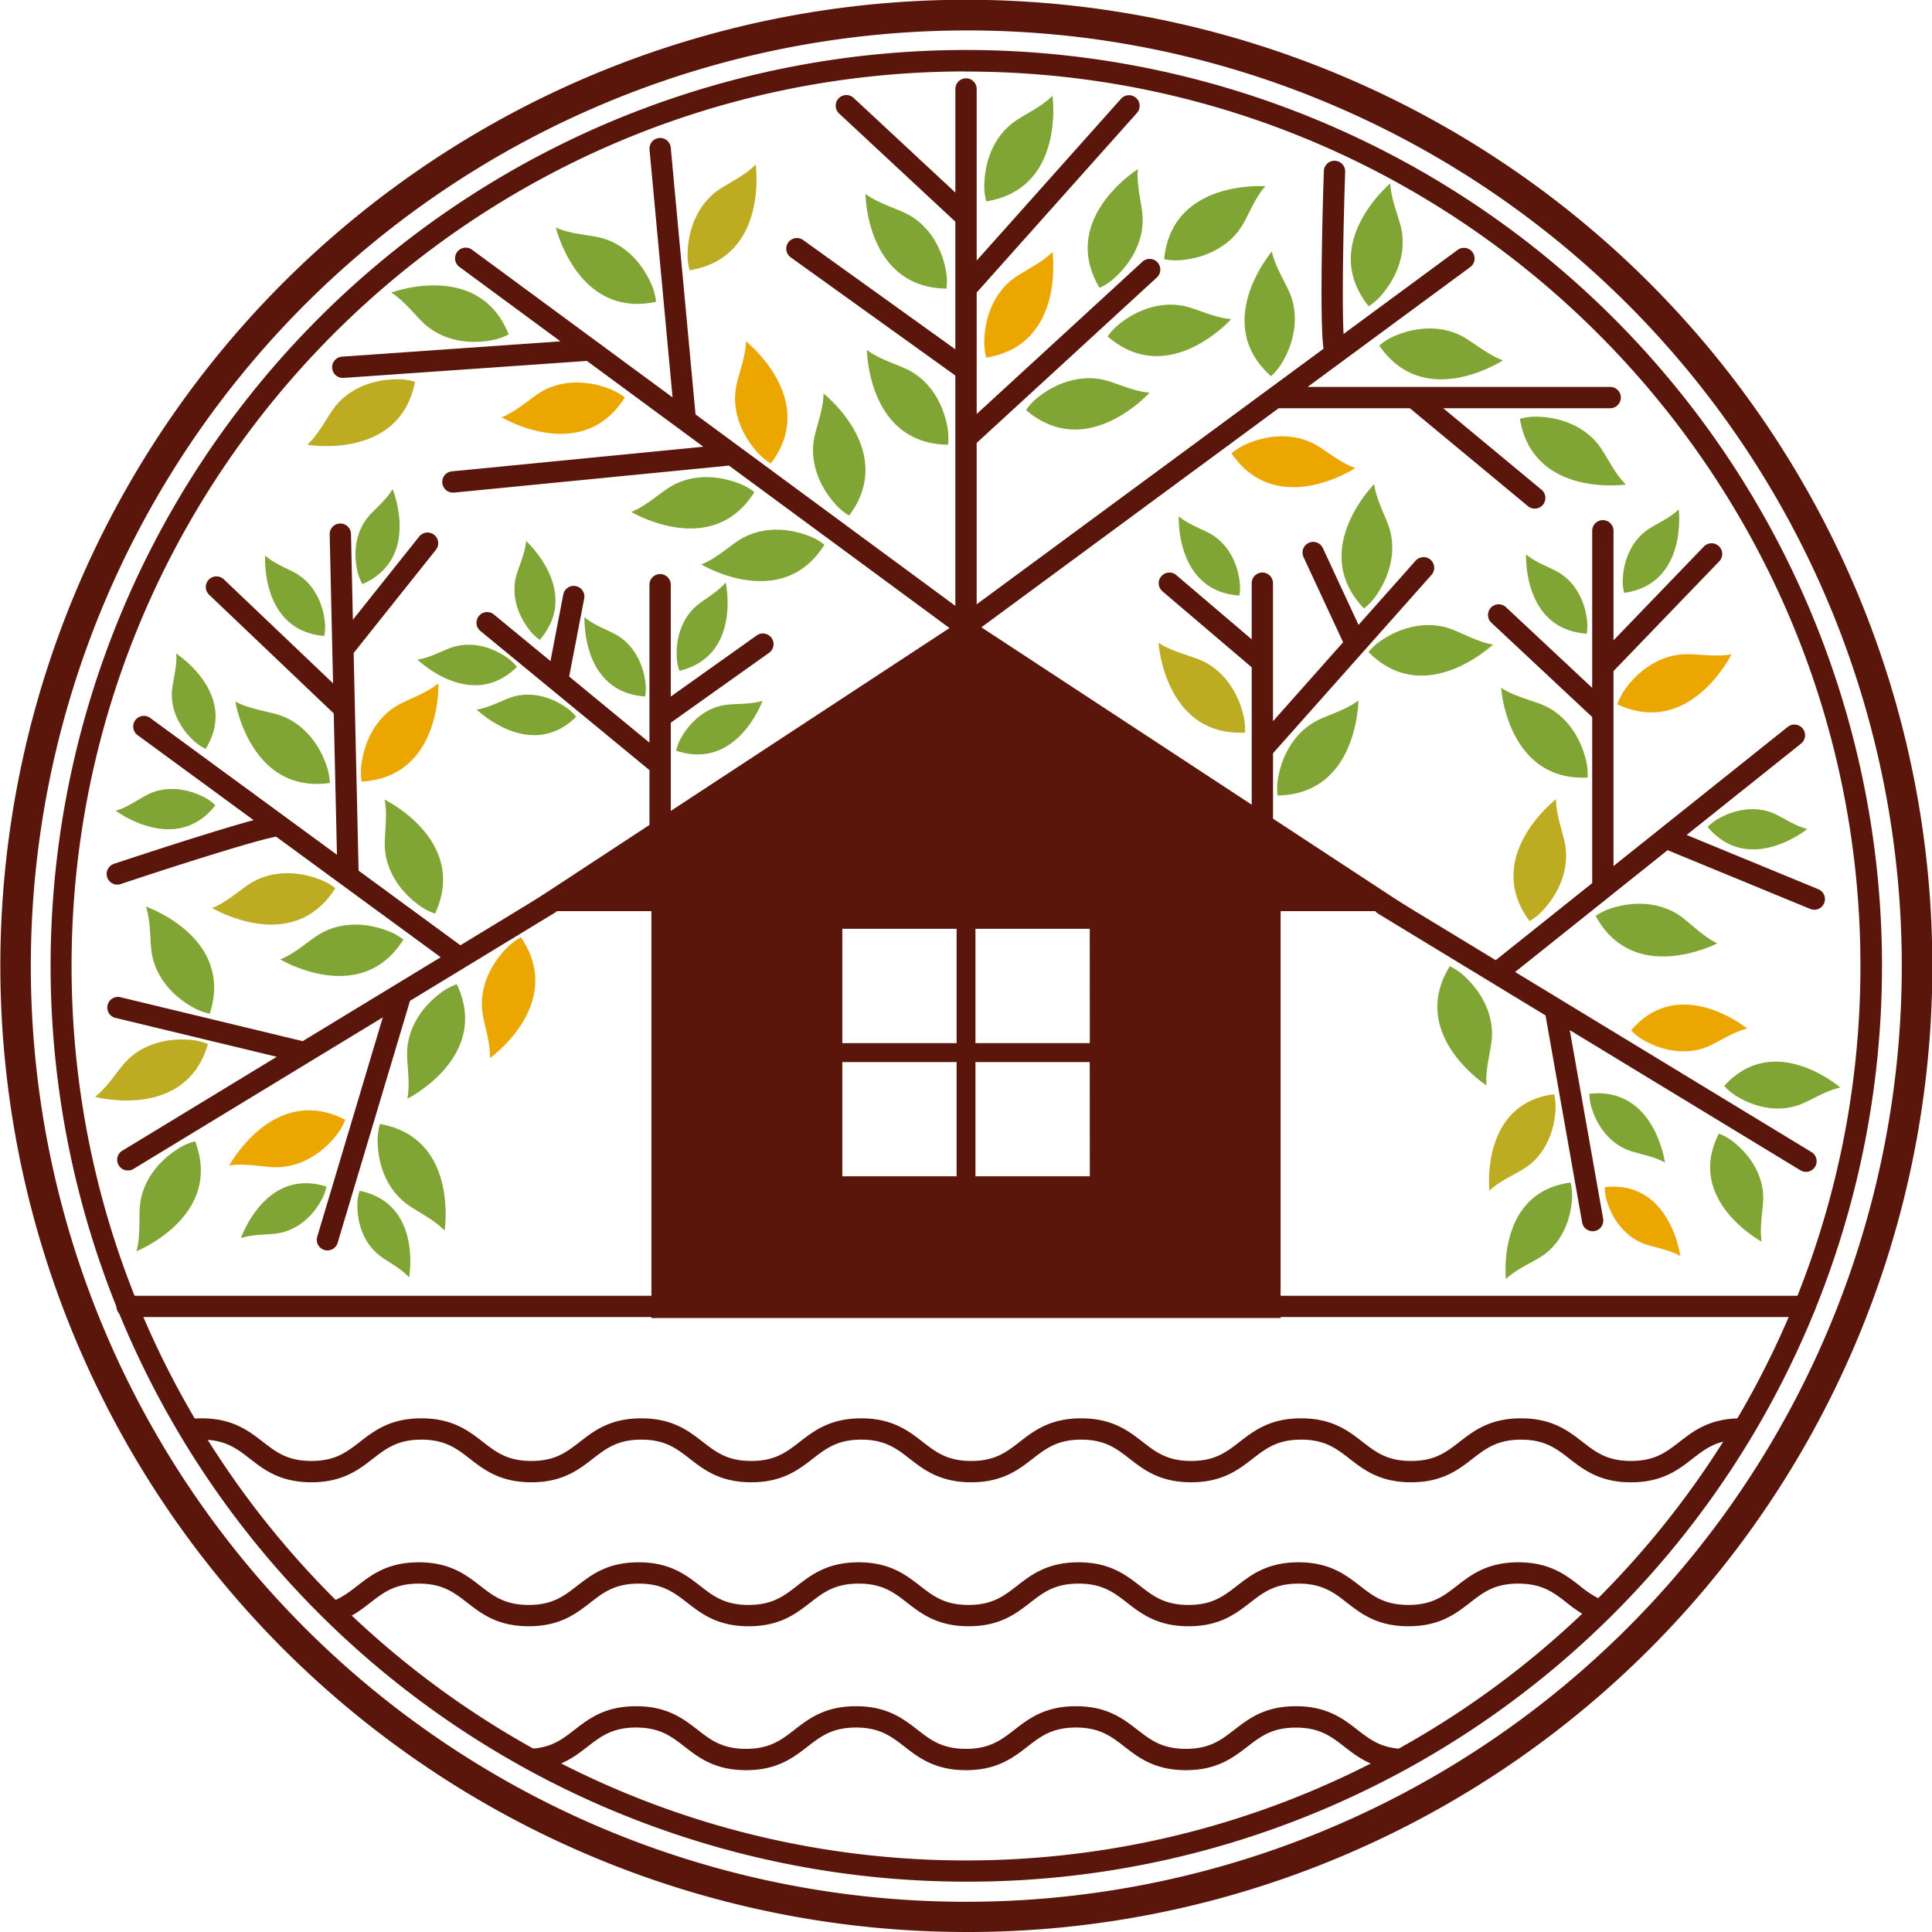 <svg xmlns="http://www.w3.org/2000/svg" viewBox="0 0 1027.77 1027.77"><defs><style>.cls-1{fill:#5a160b;}.cls-2{fill:#eba700;}.cls-3{fill:#bdab21;}.cls-4{fill:#80a534;}</style></defs><g id="Layer_2" data-name="Layer 2"><g id="Layer_1-2" data-name="Layer 1"><path class="cls-1" d="M513.89,1027.77a514,514,0,0,1-200-987.37,514,514,0,0,1,400.08,947A510.82,510.82,0,0,1,513.89,1027.77Zm0-1011.57A497.82,497.82,0,0,0,320.16,972.46,497.81,497.81,0,0,0,707.61,55.32,494.46,494.46,0,0,0,513.89,16.2Z"/><path class="cls-1" d="M867.65,788.55c-16.57,0-25.15-6.65-32.73-12.53-7-5.44-13.09-10.15-25.77-10.15S790.4,770.58,783.37,776c-7.57,5.88-16.16,12.53-32.72,12.53S725.5,781.9,717.92,776c-7-5.44-13.09-10.15-25.77-10.15S673.4,770.58,666.37,776c-7.57,5.88-16.16,12.53-32.72,12.53S608.5,781.9,600.92,776c-7-5.44-13.09-10.15-25.77-10.15S556.4,770.58,549.37,776c-7.57,5.88-16.16,12.53-32.72,12.53S491.5,781.9,483.92,776c-7-5.44-13.09-10.15-25.77-10.15S439.4,770.58,432.37,776c-7.57,5.88-16.16,12.53-32.72,12.53S374.5,781.9,366.93,776c-7-5.44-13.09-10.15-25.78-10.15S322.4,770.58,315.38,776c-7.57,5.88-16.16,12.53-32.72,12.53S257.51,781.9,249.93,776c-7-5.44-13.09-10.15-25.77-10.15s-18.75,4.71-25.78,10.15c-7.57,5.88-16.15,12.53-32.72,12.53S140.51,781.9,132.94,776c-7-5.44-13.09-10.15-25.78-10.15-1.19,0-2.37,0-3.49.13a5.67,5.67,0,0,1-.86-11.3c1.41-.11,2.87-.17,4.35-.17,16.57,0,25.15,6.66,32.73,12.53,7,5.45,13.09,10.15,25.77,10.15s18.75-4.7,25.78-10.15c7.57-5.87,16.15-12.53,32.72-12.53s25.15,6.66,32.72,12.53c7,5.45,13.09,10.15,25.78,10.15s18.75-4.7,25.77-10.15c7.57-5.87,16.16-12.53,32.72-12.53s25.15,6.66,32.73,12.53c7,5.45,13.09,10.15,25.77,10.15s18.75-4.7,25.77-10.15c7.58-5.87,16.16-12.53,32.73-12.53s25.15,6.66,32.72,12.53c7,5.45,13.09,10.15,25.78,10.15s18.75-4.7,25.77-10.15c7.58-5.87,16.16-12.53,32.73-12.53s25.15,6.66,32.72,12.53c7,5.45,13.09,10.15,25.78,10.15s18.75-4.7,25.77-10.15c7.58-5.87,16.16-12.53,32.73-12.53s25.15,6.66,32.72,12.53c7,5.45,13.09,10.15,25.78,10.15s18.75-4.7,25.77-10.15c7.58-5.87,16.16-12.53,32.73-12.53s25.15,6.66,32.72,12.53c7,5.45,13.1,10.15,25.78,10.15s18.75-4.7,25.78-10.15c7.57-5.87,16.16-12.53,32.72-12.53a5.67,5.67,0,0,1,0,11.34c-12.68,0-18.75,4.71-25.77,10.15C892.8,781.9,884.22,788.55,867.65,788.55Z"/><path class="cls-1" d="M749.26,865.12c-16.57,0-25.15-6.66-32.72-12.53-7-5.45-13.1-10.15-25.78-10.15S672,847.14,665,852.59c-7.57,5.87-16.16,12.53-32.72,12.53s-25.15-6.66-32.73-12.53c-7-5.45-13.09-10.15-25.77-10.15S555,847.14,548,852.59c-7.57,5.87-16.16,12.53-32.72,12.53s-25.15-6.66-32.73-12.53c-7-5.45-13.09-10.15-25.77-10.15S438,847.14,431,852.59c-7.57,5.87-16.15,12.53-32.72,12.53s-25.15-6.66-32.72-12.53c-7-5.45-13.09-10.15-25.78-10.15S321,847.14,314,852.59c-7.57,5.87-16.16,12.53-32.72,12.53s-25.15-6.66-32.72-12.53c-7-5.45-13.1-10.15-25.78-10.15S204,847.14,197,852.59c-4.22,3.27-8.58,6.65-14.45,9.11a5.67,5.67,0,1,1-4.38-10.46c4.49-1.88,8.08-4.66,11.88-7.61,7.57-5.87,16.16-12.53,32.72-12.53s25.15,6.66,32.72,12.53c7,5.44,13.1,10.15,25.78,10.15S300,849.07,307,843.63c7.58-5.87,16.16-12.53,32.72-12.53s25.15,6.66,32.73,12.53c7,5.44,13.09,10.15,25.77,10.15S417,849.07,424,843.63c7.58-5.87,16.16-12.53,32.73-12.53s25.15,6.66,32.72,12.53c7,5.44,13.09,10.15,25.78,10.15S534,849.07,541,843.63c7.58-5.87,16.16-12.53,32.73-12.53s25.15,6.66,32.72,12.53c7,5.44,13.09,10.15,25.78,10.15S651,849.07,658,843.63c7.58-5.87,16.16-12.53,32.73-12.53s25.15,6.66,32.72,12.53c7,5.44,13.1,10.15,25.78,10.15S768,849.07,775,843.63c7.57-5.87,16.15-12.53,32.72-12.53s25.15,6.66,32.72,12.53a57,57,0,0,0,10.8,7.13,5.67,5.67,0,0,1-4.78,10.29,66.57,66.57,0,0,1-13-8.46c-7-5.45-13.1-10.15-25.78-10.15S789,847.14,782,852.59C774.41,858.46,765.83,865.12,749.26,865.12Z"/><path class="cls-1" d="M630.87,941.68c-16.57,0-25.15-6.65-32.72-12.53-7-5.44-13.1-10.15-25.78-10.15s-18.75,4.71-25.78,10.15c-7.57,5.88-16.16,12.53-32.72,12.53s-25.15-6.65-32.73-12.53c-7-5.44-13.09-10.15-25.77-10.15s-18.75,4.71-25.77,10.15c-7.58,5.88-16.16,12.53-32.73,12.53s-25.15-6.65-32.72-12.53c-7-5.44-13.09-10.15-25.77-10.15s-18.75,4.71-25.78,10.15c-6.65,5.17-14.2,11-27.31,12.28a5.67,5.67,0,1,1-1.09-11.29c9.85-.95,15.23-5.12,21.45-9.95,7.58-5.87,16.16-12.53,32.73-12.53s25.15,6.66,32.72,12.53c7,5.45,13.09,10.15,25.77,10.15s18.75-4.7,25.78-10.15c7.57-5.87,16.15-12.53,32.72-12.53s25.15,6.66,32.72,12.53c7,5.45,13.09,10.15,25.78,10.15s18.75-4.7,25.78-10.15c7.57-5.87,16.15-12.53,32.72-12.53s25.15,6.66,32.72,12.53c7,5.45,13.1,10.15,25.78,10.15s18.75-4.7,25.78-10.15c7.57-5.87,16.15-12.53,32.72-12.53s25.15,6.66,32.73,12.53c6.23,4.84,11.62,9,21.48,10a5.67,5.67,0,1,1-1.08,11.28c-13.13-1.25-20.69-7.11-27.35-12.28-7-5.44-13.09-10.15-25.78-10.15s-18.75,4.71-25.78,10.15C656,935,647.44,941.68,630.87,941.68Z"/><path class="cls-2" d="M410.08,246.55a31,31,0,0,1-8-6.9c-8.35-9.69-13-22.54-10.25-35,1.4-6.39,4.93-15.41,5-23.06C396.81,181.56,435.94,212.47,410.08,246.55Z"/><path class="cls-3" d="M366.84,143.78a31.16,31.16,0,0,1-1-10.5c.64-12.78,6.12-25.3,16.73-32.45C388,97.17,396.73,93.07,402,87.54,402,87.54,409.07,136.92,366.84,143.78Z"/><path class="cls-2" d="M524.69,190.24a30.94,30.94,0,0,1-1-10.51c.63-12.78,6.12-25.29,16.72-32.45,5.43-3.65,14.2-7.76,19.49-13.28C559.87,134,566.92,183.37,524.69,190.24Z"/><path class="cls-4" d="M545.83,218.12a31.11,31.11,0,0,1,7.38-7.54c10.19-7.74,23.3-11.59,35.6-8.07,6.29,1.8,15.07,5.87,22.71,6.37C611.52,208.88,578.25,246,545.83,218.12Z"/><path class="cls-2" d="M655.13,241.19a31.17,31.17,0,0,1,9.06-5.42c11.82-4.88,25.48-5.27,36.48,1.27,5.62,3.34,13.08,9.51,20.34,11.94C721,249,679.37,276.44,655.13,241.19Z"/><path class="cls-4" d="M808.55,222.81a31.13,31.13,0,0,1,10.5-1.08c12.78.58,25.31,6,32.52,16.58,3.68,5.41,7.82,14.16,13.37,19.43C864.94,257.74,815.6,265,808.55,222.81Z"/><path class="cls-4" d="M733.73,183.82a30.75,30.75,0,0,1,9-5.42c11.83-4.89,25.48-5.27,36.49,1.26,5.62,3.34,13.08,9.52,20.33,12C799.6,191.61,758,219.07,733.73,183.82Z"/><path class="cls-4" d="M679.64,423.17a31.19,31.19,0,0,1,.51-10.54c2.48-12.56,9.72-24.14,21.26-29.68,5.89-2.83,15.17-5.62,21.21-10.31C722.62,372.64,722.42,422.51,679.64,423.17Z"/><path class="cls-4" d="M848.85,487.26a31.1,31.1,0,0,1,9.57-4.45c12.27-3.63,25.89-2.61,36.16,5,5.24,3.9,12,10.82,19,14C913.57,501.83,869.31,524.83,848.85,487.26Z"/><path class="cls-4" d="M771.24,514a30.87,30.87,0,0,1,8.62,6.09c9.26,8.84,15.13,21.17,13.61,33.87-.78,6.49-3.42,15.82-2.7,23.43C790.77,577.4,748.82,550.44,771.24,514Z"/><path class="cls-3" d="M826.73,582.09a29,29,0,0,1,.65,9.81c-1,11.88-6.43,23.37-16.52,29.72-5.15,3.24-13.44,6.81-18.53,11.8C792.33,633.42,787.22,587.24,826.73,582.09Z"/><path class="cls-4" d="M835.52,629.1a28.76,28.76,0,0,1,.66,9.8c-1,11.88-6.44,23.37-16.53,29.72-5.15,3.25-13.44,6.81-18.53,11.8C801.12,680.42,796,634.25,835.52,629.1Z"/><path class="cls-4" d="M914.4,603.05a28.93,28.93,0,0,1,8.45,5c9.23,7.54,15.59,18.56,15.1,30.47-.25,6.08-2,14.93-.8,22C937.15,660.49,896.23,638.51,914.4,603.05Z"/><path class="cls-4" d="M728,346.87a31.1,31.1,0,0,1,8-6.94c10.78-6.91,24.14-9.71,36.13-5.23,6.13,2.29,14.56,7.05,22.14,8.15C794.22,342.85,758.11,377.26,728,346.87Z"/><path class="cls-4" d="M864,315.41a24.84,24.84,0,0,1-.66-8.41c.71-10.22,5.29-20.14,13.89-25.7,4.39-2.84,11.47-6,15.79-10.32C893.06,271,897.93,310.58,864,315.41Z"/><path class="cls-4" d="M908.42,439.93a25,25,0,0,1,6.79-5c9-4.81,19.88-6.19,29.15-1.85,4.73,2.22,11.16,6.56,17.12,7.92C961.48,441,930.48,466.1,908.42,439.93Z"/><path class="cls-2" d="M860.39,374.66a31.07,31.07,0,0,1,5.07-9.26c7.72-10.2,19.3-17.45,32.09-17.39,6.54,0,16.1,1.58,23.59,0C921.14,348,899.15,392.77,860.39,374.66Z"/><path class="cls-4" d="M589.24,179a31.11,31.11,0,0,1,7.38-7.54c10.2-7.74,23.3-11.59,35.61-8.07,6.28,1.8,15.07,5.87,22.71,6.37C654.94,169.8,621.66,207,589.24,179Z"/><path class="cls-4" d="M524.69,107.13a30.85,30.85,0,0,1-1-10.5c.63-12.78,6.12-25.29,16.72-32.45,5.43-3.66,14.2-7.76,19.49-13.29C559.87,50.89,566.92,100.27,524.69,107.13Z"/><path class="cls-4" d="M270.59,177.9a31.09,31.09,0,0,1-10,3.27c-12.61,2.13-26-.52-35.29-9.34-4.74-4.5-10.64-12.19-17.17-16.16C208.09,155.67,254.78,138.14,270.59,177.9Z"/><path class="cls-4" d="M451.71,274.26a31.06,31.06,0,0,1-8-6.85c-8.4-9.65-13.13-22.47-10.45-35,1.37-6.4,4.85-15.44,4.83-23.09C438.06,209.34,477.37,240,451.71,274.26Z"/><path class="cls-2" d="M192.4,415.77a31,31,0,0,1,.07-10.55c2-12.65,8.71-24.52,20-30.54,5.77-3.07,14.93-6.25,20.76-11.19C233.23,363.49,235.12,413.33,192.4,415.77Z"/><path class="cls-4" d="M231.45,486a31,31,0,0,1-9.28-5c-10.22-7.69-17.51-19.24-17.49-32,0-6.54,1.53-16.11-.08-23.59C204.6,425.32,249.44,447.17,231.45,486Z"/><path class="cls-4" d="M111.59,539.26a31,31,0,0,1-9.82-3.88c-11.08-6.4-19.7-17-21.23-29.7-.78-6.49-.42-16.17-2.92-23.4C77.62,482.28,124.76,498.56,111.59,539.26Z"/><path class="cls-2" d="M183.68,595.7a31.19,31.19,0,0,1-5.41,9.06c-8.11,9.9-20,16.7-32.74,16.15-6.53-.28-16-2.19-23.57-.89C122,620,145.64,576.12,183.68,595.7Z"/><path class="cls-4" d="M287.15,340.37a24.8,24.8,0,0,1-6-5.91c-6.17-8.17-9.24-18.66-6.41-28.5,1.45-5,4.72-12,5.13-18.16C279.84,287.8,309.52,314.47,287.15,340.37Z"/><path class="cls-4" d="M192.81,310.74a24.76,24.76,0,0,1-2.89-7.93c-2.06-10-.31-20.81,6.48-28.48,3.47-3.91,9.45-8.84,12.45-14.18C208.85,260.15,224.16,297,192.81,310.74Z"/><path class="cls-4" d="M109.41,398.38a24.73,24.73,0,0,1-6.9-4.86c-7.41-7.07-12.12-16.93-10.91-27.09.62-5.2,2.71-12.66,2.13-18.75C93.73,347.68,127.32,369.22,109.41,398.38Z"/><path class="cls-4" d="M173.66,631.25a24.86,24.86,0,0,1-3.06,7.86c-5.08,8.89-13.52,15.84-23.68,17.11-5.19.64-12.94.4-18.71,2.43C128.21,658.65,141.05,620.87,173.66,631.25Z"/><path class="cls-4" d="M361.44,356.86a24.93,24.93,0,0,1-1.46-8.31c-.28-10.24,3.32-20.55,11.34-26.91,4.1-3.25,10.85-7.07,14.73-11.8C386.05,309.84,394.7,348.79,361.44,356.86Z"/><path class="cls-4" d="M359.7,399.33a24.83,24.83,0,0,1,3.21-7.81c5.24-8.79,13.81-15.58,24-16.66,5.2-.55,12.94-.16,18.75-2.08C405.65,372.78,392.12,410.31,359.7,399.33Z"/><path class="cls-4" d="M401.31,261.78a31.09,31.09,0,0,0-9.27-5c-12-4.39-25.68-4.22-36.4,2.76-5.48,3.57-12.68,10.05-19.83,12.77C335.81,272.26,378.53,298,401.31,261.78Z"/><path class="cls-4" d="M504.3,236.59a31.26,31.26,0,0,0-.53-10.54c-2.52-12.55-9.79-24.11-21.34-29.62-5.9-2.81-15.19-5.58-21.24-10.26C461.19,186.17,461.52,236,504.3,236.59Z"/><path class="cls-4" d="M503.51,153.54A30.93,30.93,0,0,0,503,143c-2.52-12.54-9.79-24.11-21.34-29.62-5.9-2.81-15.18-5.58-21.24-10.26C460.4,103.12,460.73,153,503.51,153.54Z"/><path class="cls-4" d="M584.94,153.14a31,31,0,0,0,8.7-6c9.37-8.72,15.41-21,14.06-33.69C607,107,604.5,97.62,605.32,90,605.32,90,563,116.41,584.94,153.14Z"/><path class="cls-4" d="M619.31,137.88a31.31,31.31,0,0,0,10.55.34c12.71-1.48,24.83-7.77,31.28-18.82,3.29-5.65,6.81-14.68,12-20.32C673.12,99.08,623.39,95.29,619.31,137.88Z"/><path class="cls-4" d="M676.16,200.13a31.07,31.07,0,0,0,6.5-8.31c6.31-11.13,8.4-24.63,3.28-36.36-2.62-6-7.82-14.16-9.33-21.66C676.61,133.8,644.19,171.7,676.16,200.13Z"/><path class="cls-4" d="M728.11,162.92a30.87,30.87,0,0,0,7.79-7.12c8.08-9.92,12.38-22.88,9.29-35.3-1.58-6.35-5.35-15.27-5.59-22.92C739.6,97.58,701.32,129.56,728.11,162.92Z"/><path class="cls-2" d="M332.38,211.44a31.2,31.2,0,0,0-9.28-5c-12-4.39-25.67-4.22-36.4,2.76-5.48,3.57-12.68,10.05-19.83,12.77C266.87,221.93,309.6,247.66,332.38,211.44Z"/><path class="cls-3" d="M220.77,203.13a30.86,30.86,0,0,0-10.46-1.35c-12.8.24-25.47,5.34-32.95,15.72-3.82,5.31-8.19,13.95-13.87,19.08C163.49,236.58,212.63,245.13,220.77,203.13Z"/><path class="cls-4" d="M349,160.53a31,31,0,0,0-2.88-10.15c-5.26-11.67-14.94-21.31-27.43-24.09-6.38-1.42-16.05-2-23-5.25C295.74,121,307.23,169.58,349,160.53Z"/><path class="cls-4" d="M438.58,289.79a30.91,30.91,0,0,0-9.27-5.05c-12-4.39-25.68-4.22-36.4,2.76-5.48,3.57-12.68,10.05-19.83,12.77C373.08,300.27,415.81,326,438.58,289.79Z"/><path class="cls-4" d="M214.59,499.84a31,31,0,0,0-9.27-5c-12-4.4-25.68-4.22-36.4,2.76-5.48,3.57-12.68,10.05-19.83,12.77C149.09,510.33,191.82,536.06,214.59,499.84Z"/><path class="cls-2" d="M277.12,498.64a31.2,31.2,0,0,0-8.32,6.5c-8.82,9.26-14.11,21.86-12,34.48,1.09,6.44,4.16,15.63,3.8,23.27C260.61,562.89,301.25,534,277.12,498.64Z"/><path class="cls-4" d="M243,523.59a31,31,0,0,0-9.23,5.12c-10.16,7.78-17.35,19.4-17.21,32.19.07,6.54,1.67,16.1.13,23.59C216.69,584.49,261.33,562.24,243,523.59Z"/><path class="cls-4" d="M202.11,597.91a31,31,0,0,0-1.17,10.49c.45,12.79,5.76,25.37,16.27,32.67,5.37,3.74,14.08,8,19.3,13.56C236.51,654.63,244.24,605.36,202.11,597.91Z"/><path class="cls-3" d="M178.38,472.49a31,31,0,0,0-9.27-5c-12-4.4-25.68-4.22-36.4,2.76-5.48,3.57-12.68,10.05-19.83,12.77C112.88,483,155.6,508.71,178.38,472.49Z"/><path class="cls-4" d="M175.44,416.52a31.24,31.24,0,0,0-2.12-10.34c-4.39-12-13.33-22.35-25.58-26.05-6.26-1.89-15.85-3.22-22.54-6.93C125.2,373.2,133.07,422.45,175.44,416.52Z"/><path class="cls-3" d="M110.62,555.4a31.18,31.18,0,0,0-10.3-2.3c-12.76-.92-25.85,3-34.24,12.65-4.29,4.94-9.44,13.14-15.56,17.73C50.52,583.48,98.67,596.48,110.62,555.4Z"/><path class="cls-4" d="M103.82,607.13a30.87,30.87,0,0,0-9.63,4.33c-10.76,6.92-18.89,17.9-19.81,30.66-.47,6.52.33,16.18-1.82,23.52C72.56,665.64,118.89,647.16,103.82,607.13Z"/><path class="cls-3" d="M662.3,389.74a31.22,31.22,0,0,0-1.16-10.49c-3.25-12.37-11.19-23.49-23-28.3-6.06-2.47-15.49-4.68-21.81-9C616.28,342,619.56,391.73,662.3,389.74Z"/><path class="cls-3" d="M813.68,490a30.9,30.9,0,0,0,8.07-6.8c8.47-9.6,13.27-22.38,10.67-34.91-1.33-6.4-4.75-15.47-4.68-23.12C827.74,425.19,788.23,455.63,813.68,490Z"/><path class="cls-2" d="M867.72,548.14A29.2,29.2,0,0,0,875.6,554c10.49,5.65,23.1,7.31,33.92,2.31,5.53-2.56,13-7.57,20-9.13C929.5,547.2,893.54,517.79,867.72,548.14Z"/><path class="cls-4" d="M917.24,577.69a29.08,29.08,0,0,0,7.7,6.11c10.32,6,22.88,8,33.84,3.31,5.6-2.39,13.25-7.18,20.24-8.53C979,578.58,944,548.12,917.24,577.69Z"/><path class="cls-4" d="M844.54,413.66a31.22,31.22,0,0,0-1.16-10.49c-3.26-12.37-11.2-23.49-23-28.3-6.06-2.47-15.49-4.68-21.81-9C798.52,365.88,801.8,415.65,844.54,413.66Z"/><path class="cls-4" d="M659.31,316.82a24.81,24.81,0,0,0,0-8.44c-1.46-10.13-6.76-19.69-15.74-24.6-4.59-2.51-11.89-5.12-16.52-9.13C627.09,274.65,625.16,314.51,659.31,316.82Z"/><path class="cls-4" d="M343.19,370.51a24.81,24.81,0,0,0,0-8.44c-1.46-10.14-6.76-19.69-15.75-24.6-4.59-2.51-11.88-5.13-16.51-9.13C311,328.34,309,368.19,343.19,370.51Z"/><path class="cls-4" d="M306.51,381.33a24.85,24.85,0,0,0-6.29-5.63c-8.55-5.63-19.22-8-28.85-4.54-4.92,1.77-11.72,5.49-17.79,6.3C253.58,377.46,282.12,405.34,306.51,381.33Z"/><path class="cls-4" d="M275,354.76a24.8,24.8,0,0,0-6.3-5.63c-8.55-5.63-19.21-8-28.85-4.54-4.92,1.77-11.72,5.49-17.78,6.3C222.1,350.89,250.64,378.77,275,354.76Z"/><path class="cls-4" d="M172.49,338.33a24.92,24.92,0,0,0,.2-8.44c-1.28-10.16-6.4-19.82-15.29-24.89-4.54-2.59-11.79-5.35-16.34-9.44C141.06,295.56,138.39,335.38,172.49,338.33Z"/><path class="cls-4" d="M191.28,633.48a25,25,0,0,0-1.15,8.36c.1,10.24,4.09,20.41,12.35,26.47,4.21,3.09,11.1,6.65,15.15,11.24C217.63,679.55,224.82,640.3,191.28,633.48Z"/><path class="cls-4" d="M114.59,428.38a24.83,24.83,0,0,0-7-4.78c-9.2-4.5-20.08-5.5-29.19-.83-4.66,2.38-10.93,6.93-16.84,8.5C61.6,431.27,93.45,455.3,114.59,428.38Z"/><path class="cls-4" d="M844.08,337.1a24.81,24.81,0,0,0,0-8.44c-1.46-10.14-6.76-19.69-15.75-24.6-4.59-2.51-11.88-5.13-16.51-9.13C811.86,294.93,809.93,334.78,844.08,337.1Z"/><path class="cls-4" d="M845.52,581.85a25.58,25.58,0,0,0,1.5,8.52c3.33,10,10.41,18.61,20.37,21.92,5.08,1.69,12.92,3,18.31,6.19C885.7,618.48,880.37,578,845.52,581.85Z"/><path class="cls-2" d="M853.7,631.54a25.58,25.58,0,0,0,1.5,8.52c3.32,10,10.41,18.61,20.36,21.92,5.09,1.69,12.92,3,18.32,6.19C893.88,668.17,888.55,627.64,853.7,631.54Z"/><path class="cls-4" d="M725.62,323.65a30.91,30.91,0,0,0,7.1-7.8c7.14-10.63,10.22-23.93,6-36-2.16-6.17-6.74-14.71-7.68-22.3C731,257.54,695.87,292.9,725.62,323.65Z"/><path class="cls-1" d="M960.15,700.65H67.62a5.67,5.67,0,1,1,0-11.34H960.15a5.67,5.67,0,1,1,0,11.34Z"/><path class="cls-1" d="M615.74,139.57a5.66,5.66,0,0,0-8-.34l-88.17,81V155.55a5.11,5.11,0,0,0,.52-.52l84.78-95a5.67,5.67,0,0,0-8.46-7.55l-76.84,86.13V47.33a5.67,5.67,0,1,0-11.34,0v55.11L454.11,52.09a5.67,5.67,0,1,0-7.73,8.3l61.84,57.54v67.9l-80.86-58.06a5.67,5.67,0,1,0-6.61,9.21l87.47,62.81V334.53a5.67,5.67,0,1,0,11.34,0V235.62l95.84-88A5.67,5.67,0,0,0,615.74,139.57Z"/><path class="cls-1" d="M517.73,329.32,370,220.45l-13.19-142a5.67,5.67,0,0,0-11.29,1.05l12.26,131.9L251.12,132.85a5.67,5.67,0,1,0-6.73,9.13l53.74,39.6-116.24,8.15a5.67,5.67,0,0,0,.39,11.32h.4L312.22,192l61.93,45.64L240.36,250.75a5.67,5.67,0,0,0,.55,11.31l.56,0,146.32-14.38L511,338.45a5.67,5.67,0,0,0,6.73-9.13Z"/><path class="cls-1" d="M725.42,346.45l36.11-40.63a5.67,5.67,0,0,0-8.48-7.53l-30.34,34.14-18.94-40.76a5.67,5.67,0,1,0-10.28,4.78l21,45.22-37.29,42V310.25a5.67,5.67,0,0,0-11.34,0V340.1l-40.1-34.16a5.67,5.67,0,1,0-7.36,8.63L665.87,355v83a5.67,5.67,0,1,0,11.34,0V400.7l48.19-54.23Z"/><path class="cls-1" d="M963.64,612.87,830.11,531.72h0l-90.88-55.22a5.67,5.67,0,1,0-5.88,9.69l88.83,54L841.65,650.3a5.67,5.67,0,0,0,5.58,4.68,5.51,5.51,0,0,0,1-.08,5.68,5.68,0,0,0,4.6-6.57L835.07,548l122.68,74.55a5.67,5.67,0,1,0,5.89-9.69Z"/><path class="cls-1" d="M297.28,477.66a5.68,5.68,0,0,0-7.79-1.9l-44.57,27.09-54.16-39.69-2.63-115.78,43.74-54.88a5.67,5.67,0,1,0-8.87-7.07l-35.28,44.26-1-45.65a5.67,5.67,0,0,0-11.34.26l1.8,79.22L119,308.12a5.67,5.67,0,0,0-7.82,8.21l66.36,63.2,1.71,75.18L79.89,381.92a5.67,5.67,0,1,0-6.7,9.15l61.71,45.22c-7,1.87-17.17,4.9-32.18,9.61-21,6.6-41.89,13.57-42.1,13.64a5.67,5.67,0,0,0,3.59,10.76c35.05-11.71,74.12-23.86,82.69-25.21l87.53,64.13L161,553.87,63.74,530.41a5.67,5.67,0,0,0-2.66,11l86.14,20.78L65.07,612.14a5.67,5.67,0,0,0,3,10.52,5.63,5.63,0,0,0,2.94-.83L203.65,541.2,168.76,657.9a5.65,5.65,0,0,0,3.8,7.05,5.8,5.8,0,0,0,1.63.24,5.67,5.67,0,0,0,5.43-4.05l38.49-128.73,77.26-47A5.67,5.67,0,0,0,297.28,477.66Z"/><path class="cls-1" d="M967.32,473.05l-70.08-28.87,60.88-48.62A5.67,5.67,0,1,0,951,386.7l-68.41,54.64,0,0-24.25,19.37V357l56.25-58.39a5.67,5.67,0,0,0-8.17-7.87l-48.08,49.91V282.37a5.67,5.67,0,0,0-11.34,0v83.54L801.13,323a5.67,5.67,0,0,0-7.75,8.28L847,381.44V469.8l-53.27,42.54a5.67,5.67,0,0,0,7.08,8.87l86.31-68.93L963,483.53a5.43,5.43,0,0,0,2.15.43,5.67,5.67,0,0,0,2.16-10.91Z"/><path class="cls-1" d="M856.61,205.83h-161L782.24,142a5.67,5.67,0,0,0-6.72-9.13l-60.79,44.79c-.89-17.59-.07-58.68.86-86.29A5.67,5.67,0,0,0,704.25,91c-.27,8.18-2.52,77.6-.19,94.53L508.9,329.32a5.67,5.67,0,0,0,6.73,9.13L680.2,217.17H750l62.82,52.09a5.67,5.67,0,1,0,7.24-8.73l-52.29-43.36h88.8a5.67,5.67,0,0,0,0-11.34Z"/><path class="cls-1" d="M410.45,339.37a5.67,5.67,0,0,0-7.9-1.34l-45.72,32.51V311.06a5.67,5.67,0,1,0-11.34,0v84l-42.71-35.17,8-41.47a5.67,5.67,0,0,0-11.14-2.14l-6.8,35.4-30-24.71a5.67,5.67,0,1,0-7.21,8.75L293,366.46l0,0,52.5,43.23v29.07a5.67,5.67,0,1,0,11.34,0V407.05h0V384.46l52.29-37.19A5.66,5.66,0,0,0,410.45,339.37Z"/><path class="cls-1" d="M513.89,328.34,275.6,484.7h70.93V701.17H681.25V484.7h70.92Zm-5,297.43h-60.8V565h60.8Zm0-70.86h-60.8v-60.8h60.8Zm70.86,70.86H518.91V565h60.81Zm0-70.86H518.91v-60.8h60.81Z"/><path class="cls-1" d="M513.89,1001A487.27,487.27,0,0,1,324.26,65,487.28,487.28,0,0,1,703.51,962.76,484.16,484.16,0,0,1,513.89,1001Zm0-963c-262.37,0-475.82,213.45-475.82,475.82S251.52,989.7,513.89,989.7,989.7,776.25,989.7,513.89,776.25,38.07,513.89,38.07Z"/></g></g></svg>